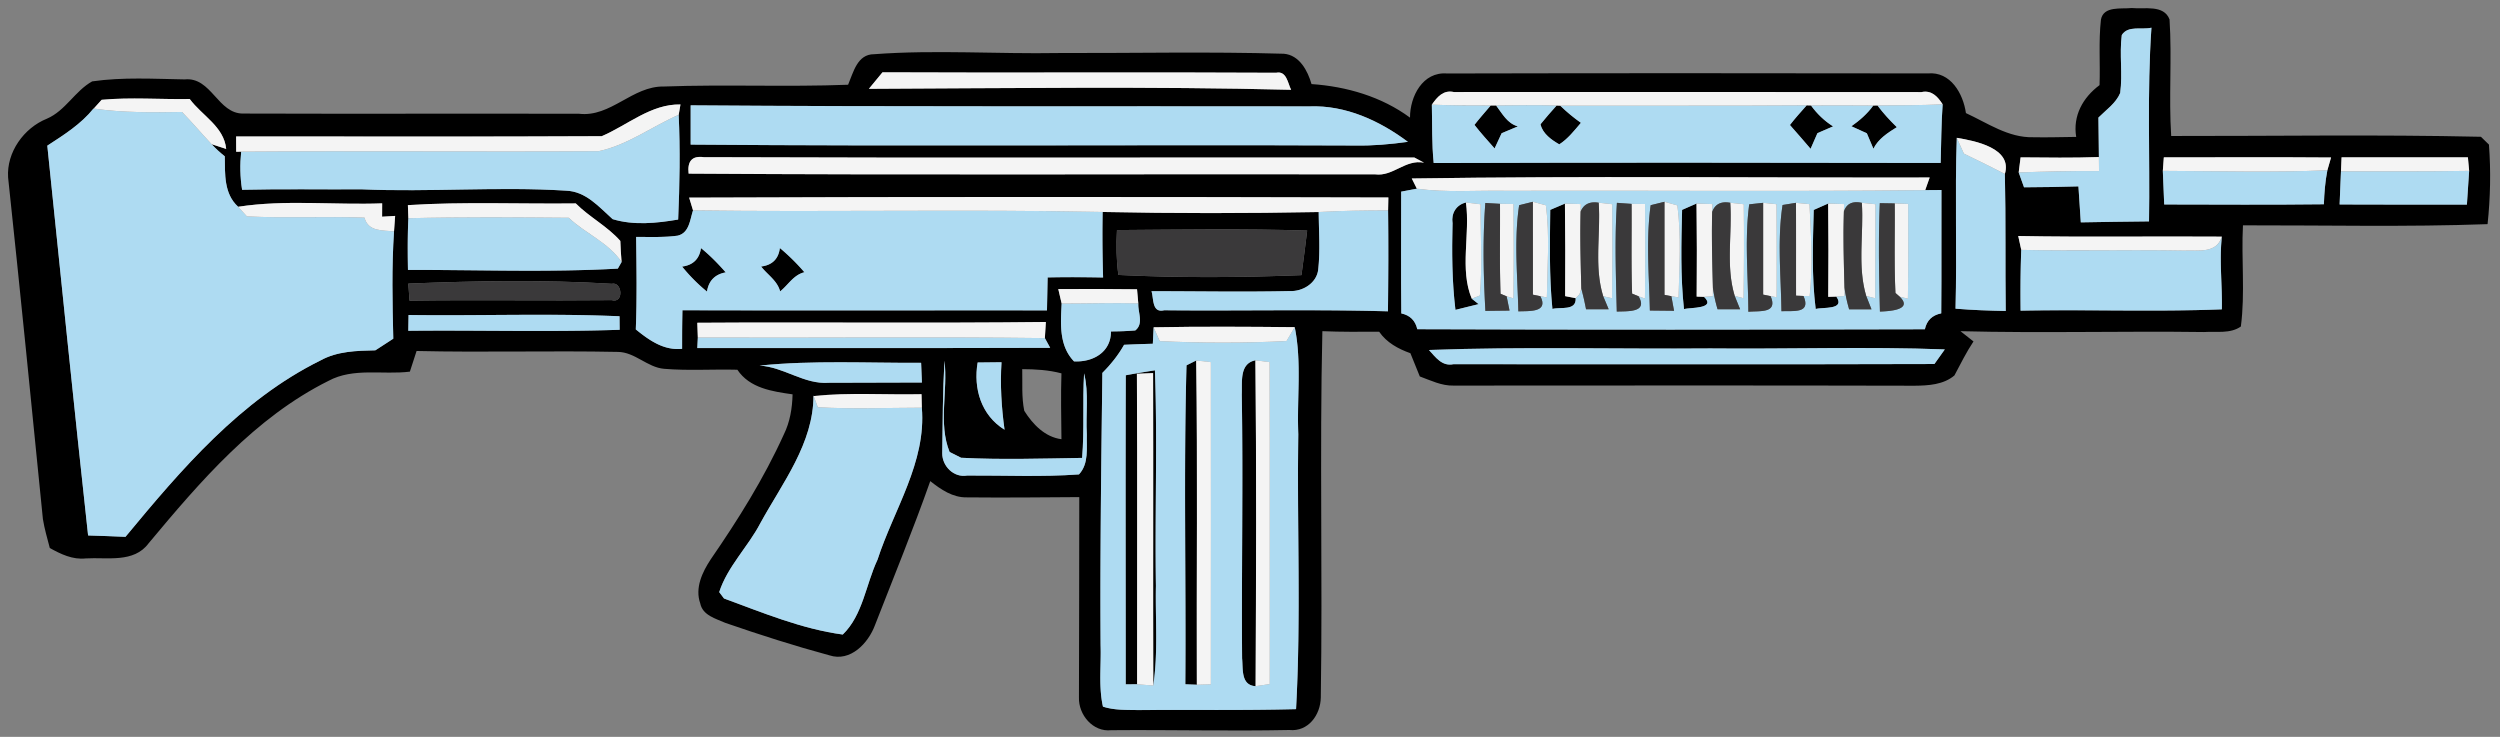 <svg data-v-ea210746="" viewBox="0 0 380 112" xmlns="http://www.w3.org/2000/svg" fill="#7d7e7d" class="ui-icon max-h-full absolute left-1/2 top-1/2 -translate-x-1/2 -translate-y-1/2 z-[201] w-[70%]" style="fill: rgb(174, 219, 242); opacity: 1;"><rect x="0" y="0" width="380" height="112" fill="#808080" stroke="none"/><g fill="#000"><path d="M319.34 3c.38-2.14 3.1-1.6 4.67-1.78 1.9.2 4.89-.56 5.76 1.73.38 5.9-.13 11.82.25 17.72 15.69.02 31.4-.24 47.08.12.3.29.92.89 1.22 1.19.3 4.02.22 8.08-.21 12.09-12.38.45-24.78.16-37.18.18-.27 5.12.35 10.28-.32 15.38-1.62 1.14-3.73.71-5.59.84-12.34-.17-24.69.19-37.03-.13.5.39 1.48 1.17 1.98 1.56-1.1 1.65-1.97 3.43-2.9 5.17-1.66 1.41-3.97 1.54-6.04 1.56-23.36-.06-46.72-.03-70.09-.02-1.81.05-3.47-.78-5.13-1.39-.47-1.18-.94-2.36-1.43-3.53-1.85-.66-3.61-1.61-4.75-3.27-2.88.02-5.76.04-8.63-.08-.43 18.56.05 37.13-.24 55.69-.04 2.63-1.91 5.23-4.78 4.93-9.02.19-18.05-.05-27.07.03-2.78.32-5-2.35-4.91-4.98.05-10.15.02-20.3.05-30.45-5.7.04-11.4.1-17.09.04-2.14.05-3.95-1.2-5.56-2.47-2.6 7.37-5.57 14.6-8.4 21.88-1.01 2.74-3.73 5.65-6.93 4.6-5.33-1.44-10.6-3.13-15.81-4.93-1.46-.65-3.45-1.14-3.82-2.95-.84-2.36.31-4.77 1.59-6.71 4.16-6.04 8.08-12.29 11.11-18.98.94-1.9 1.28-4 1.33-6.1-3.08-.44-6.52-.93-8.39-3.74-3.71-.1-7.43.17-11.13-.14-2.56-.21-4.44-2.55-7.04-2.57-10.2-.21-20.4.1-30.59-.14-.34 1.05-.68 2.09-1.02 3.14-4.11.51-8.57-.65-12.37 1.4-11.19 5.58-19.48 15.27-27.34 24.69-2.25 3.04-6.31 2.1-9.56 2.3-1.99.22-3.78-.65-5.46-1.58-.38-1.46-.81-2.91-1.05-4.4-1.73-17.31-3.44-34.63-5.29-51.93-.25-3.82 2.39-7.52 5.9-8.93 2.82-1.21 4.26-4.21 6.88-5.67 4.64-.67 9.38-.38 14.06-.3 4.07-.42 5.03 5.27 8.93 5.19 17 .06 34-.01 51 .03 4.86.57 8.11-4.24 12.92-4.14 9.32-.34 18.66.09 27.99-.27.8-1.87 1.39-4.65 3.95-4.64 9.35-.7 18.74-.01 28.1-.18 11.4.03 22.8-.23 34.19.11 2.36.2 3.62 2.58 4.2 4.61 5.32.36 10.65 1.91 14.97 5.1-.01-3.21 1.92-7.01 5.63-6.71 24.36-.06 48.72-.05 73.08-.01 3.46-.32 5.37 3.07 5.79 6.03 3.27 1.51 6.45 3.76 10.2 3.67 2.18.05 4.37-.03 6.56-.05-.53-3.22 1.02-5.99 3.55-7.87.12-3.31-.16-6.64.21-9.94m3.17 2.33c-.38 2.92.15 5.88-.24 8.8-.66 1.57-2.14 2.57-3.31 3.74.01 2 .05 4 .07 6-3.96.15-7.93.08-11.9.05-.07.57-.22 1.72-.29 2.29.2.56.61 1.69.81 2.26 2.75-.02 5.51-.05 8.27-.14.13 1.82.25 3.65.36 5.47 3.46-.06 6.91-.12 10.37-.15.16-9.81-.31-19.64.37-29.44-1.46.36-3.57-.39-4.51 1.12m-188.37 5.66l-2.07 2.51c21.39-.09 42.79-.39 64.18.15-.51-.99-.68-2.93-2.28-2.59-19.94-.12-39.89.03-59.83-.07m83.5 4.92c.07 2.96-.02 5.92.28 8.87 25.68-.08 51.37-.06 77.06-.01.09-2.97.09-5.94.3-8.91-.74-1.17-1.68-2.2-3.22-1.86-23.69-.01-47.39-.03-71.08-.01-1.59-.36-2.54.76-3.34 1.92m-202.19-.74l-1.2 1.33-.03-.01c-1.91 2.38-4.51 4.01-7.03 5.65 2.04 19.75 4.04 39.51 6.2 59.25 1.9.05 3.79.13 5.68.21 8.5-10.27 17.47-20.79 29.64-26.81 2.55-1.41 5.5-1.48 8.34-1.54.9-.6 1.81-1.19 2.73-1.77-.13-5.44-.25-10.88.11-16.3.04-.59.13-1.77.17-2.36l-1.98.12c0-.51 0-1.52.01-2.03-7.29.28-14.67-.6-21.89.52-2.19-1.99-1.99-4.98-2.03-7.67-.71-.56-1.38-1.17-2-1.84l2.21.72c-.33-3.4-3.68-5.07-5.54-7.59-4.46.08-8.95-.29-13.39.12m76.02 5.53c-18.53.1-37.05.03-55.58.04.01.58.01 1.74.01 2.33l.76-.02c-.2 1.94-.17 3.88.14 5.8 6.06-.15 12.13-.03 18.19-.07 10.33.45 20.7-.45 31.02.2 3.06.1 5.02 2.47 7.11 4.33 3.21.98 6.69.62 9.96.06.23-5.3.32-10.62.08-15.92.07-.39.2-1.18.27-1.57-4.48-.09-8.02 3.13-11.96 4.82m13.51-4.69c.01 1.99.01 3.98 0 5.97 33.67.28 67.34 0 101.02.14 2.67.05 5.34-.19 8-.56-4.31-3.22-9.46-5.59-14.95-5.39-31.36-.05-62.71.08-94.07-.16m192.26 30.91c2.54.21 5.08.3 7.63.35-.09-6.94.03-13.88-.13-20.83 1.17-3.92-4.53-5.03-7.31-5.49-.3 8.65.04 17.31-.19 25.97M104.67 26.39c34.78.24 69.56.04 104.34.11 2.74.37 4.59-2.33 7.45-1.77-.37-.2-1.1-.59-1.47-.78-36-.04-72.02.08-108.03-.06-1.74-.24-2.51.59-2.29 2.5m224.23-2.47c-.04.51-.11 1.53-.15 2.05.06 1.7.13 3.41.21 5.11 8.09.01 16.18.07 24.27-.03.06-1.74.2-3.47.53-5.17.14-.49.42-1.45.56-1.94-8.47-.07-16.95-.02-25.42-.02m27.02-.01c-.02.53-.06 1.6-.09 2.13l-.21 5.04c6.45.03 12.9.02 19.35.02.12-1.71.24-3.42.34-5.13-.05-.52-.14-1.54-.19-2.06h-19.2m-141.33 3.22l.77 1.55c-.6.11-1.79.34-2.38.45.01 6.17-.05 12.34.02 18.51 1.32.28 2.13 1.08 2.43 2.4 25.71.1 51.43.07 77.15.01.29-1.35 1.12-2.15 2.49-2.42.06-6.25 0-12.5.03-18.75-.62 0-1.85.01-2.47.02l.68-1.92c-26.24.05-52.49-.25-78.72.15m-109.84 2.91c.15.48.44 1.46.59 1.94-.47 1.41-.56 3.42-2.33 3.84-2.09.29-4.21.19-6.32.19.06 4.69.14 9.37-.05 14.06 2.02 1.65 4.27 3.24 7.04 2.95 0-1.96 0-3.91.05-5.86 18.47.05 36.94 0 55.41.02.03-1.67.07-3.34.1-5.01 2.81-.06 5.62-.05 8.43.01-.1-3.32-.13-6.64-.07-9.96 10.94.23 21.9.22 32.84.01.02 2.91.25 5.83-.07 8.73-.22 2.07-2.37 3.38-4.33 3.28-7 .16-14.01.02-21.01.02.35 1.09.03 3.37 1.93 2.9 11.33.12 22.67-.16 34.01.16.06-5.11.08-10.23.02-15.34l.04-1.96c-35.42-.1-70.85-.12-106.28.02M62 31.18c.01.49.05 1.49.07 1.99-.12 2.62-.11 5.24-.06 7.86 10.63-.03 21.29.4 31.9-.2l.57-1c-.09-1.07-.15-2.14-.19-3.21-1.98-2.24-4.69-3.61-6.77-5.7-8.51.1-17.03-.28-25.52.26m107.78 3.79c-.14 2.27-.09 4.56.21 6.82 9.26.46 18.56.4 27.83.03.31-2.26.6-4.51.87-6.77-9.63-.31-19.27-.15-28.91-.08m136.99.9c.11.53.34 1.58.46 2.11-.12 3.08-.13 6.16-.1 9.24 10.19-.2 20.4.2 30.59-.2.08-3.68-.4-7.39 0-11.05-10.32-.08-20.64.1-30.95-.1M62.06 43.11c.05.64.14 1.94.19 2.59 10.24-.15 20.48.03 30.72-.08 1.9.55 1.63-2.85.02-2.48-10.27-.63-20.64-.45-30.93-.03m98.8.83c.13.55.38 1.65.51 2.2-.15 3.07-.43 6.39 1.88 8.79 2.86.15 5.62-1.37 5.62-4.55 1.23 0 2.46-.05 3.69-.15 1.32-1.02.39-2.74.46-4.11-.05-.54-.14-1.61-.19-2.15-3.99-.06-7.98-.05-11.97-.03M62.1 47.88l-.04 2.4c10.71-.11 21.43.21 32.13-.15-.01-.51-.02-1.54-.02-2.06-10.67-.46-21.38-.04-32.07-.19m43.89 1.18l.08 2.24-.08 1.61c17.88-.01 35.76.02 53.64-.04-.2-.37-.61-1.11-.81-1.48.04-.61.11-1.84.15-2.45-17.65.21-35.32 0-52.98.12m69.24 3.19c-1.46.04-2.92.09-4.37.16-.89 1.58-2.02 2.99-3.3 4.27-.17 13.78-.36 27.57-.27 41.36.11 3.12-.33 6.3.36 9.37 1.72.56 3.56.49 5.35.52 8-.06 16 .07 24-.14.77-13.9.13-27.86.34-41.78-.23-5.43.55-10.92-.54-16.28-7.15-.07-14.31-.12-21.45.02l-.12 2.5m41.97.95c1.01 1.09 1.98 2.52 3.71 2.16 24.37-.01 48.74.05 73.12-.03.39-.56 1.19-1.67 1.58-2.22-11.88-.45-23.77-.03-35.65-.15-14.25.12-28.52-.29-42.76.24m-101.75 2.37c3.71.21 6.79 2.9 10.55 2.61 4.71-.01 9.42-.03 14.13-.04l-.12-2.99c-8.18.04-16.41-.41-24.56.42m27.77 13.32c-.02 1.96 1.76 3.76 3.79 3.39 5.66-.03 11.34.24 16.99-.17 1.54-1.64 1.14-4.05 1.2-6.09-.19-3.08.34-6.24-.42-9.27-.25 4.28.06 8.57-.3 12.85-6.13.1-12.28.3-18.39-.02-.44-.22-1.31-.66-1.75-.88-1.76-4.35-.23-9.28-.78-13.87-.27 4.68-.27 9.37-.34 14.06m5.38-13.79c-.67 3.96.53 8.01 4.09 10.22-.47-3.4-.68-6.83-.46-10.26l-3.63.04m6.78 1.01c.05 2.11-.12 4.26.31 6.34 1.29 2.04 3.13 3.98 5.65 4.31-.03-3.34-.11-6.67 0-10.01-1.95-.52-3.96-.63-5.96-.64m-31.73 3.99c.01 7.29-4.72 13.29-8.07 19.41-1.88 3.61-5 6.6-6.26 10.49l.73.97c5.88 2.16 11.82 4.64 18.05 5.48 3.06-2.96 3.51-7.62 5.28-11.37 2.47-7.62 7.43-14.79 6.74-23.11-.01-.51-.04-1.54-.05-2.05-5.47.12-10.95-.29-16.39.28l-.03-.1z"></path><path d="M226.59 16.03h.81c.93 1.21 1.7 2.74 3.32 3.18l-2.47 1.04c-.27.58-.81 1.73-1.07 2.31-1.04-1.18-2.1-2.34-3.06-3.58.78-1.01 1.64-1.97 2.47-2.95zm10.02.01c.14.01.41.02.54.02.98.95 2.03 1.82 3.15 2.61-1.01 1.17-1.97 2.43-3.29 3.27-1.2-.69-2.53-1.63-2.85-3.05.79-.98 1.61-1.92 2.45-2.85zm38.01-.03c.16.01.49.01.65.02.91 1.26 2.04 2.35 3.36 3.18-.6.26-1.79.77-2.38 1.03-.26.59-.78 1.78-1.04 2.38-1.02-1.23-2.1-2.41-3.14-3.62.8-1.04 1.68-2.01 2.55-2.99zm10.12.03c.16-.01.48-.01.64-.01.87 1.18 1.88 2.27 2.94 3.3-1.38.86-2.81 1.76-3.56 3.28l-1-2.35c-.59-.27-1.76-.8-2.35-1.07 1.26-.88 2.43-1.9 3.33-3.15zm-63.95 17.87c-.22-1.48.55-2.77 2.03-3.13.67 4.8-.99 10.16.89 14.62l1.04.83c-1.18.28-2.35.57-3.52.87-.53-4.37-.55-8.79-.44-13.19zm14.85-2.01c.56-.24 1.67-.71 2.23-.95.06 4.69.06 9.38.03 14.06l1.6.31c.13 1.98-2.35 1.31-3.53 1.64-.5-5.01-.38-10.04-.33-15.06zm20.04 0c.55-.24 1.64-.72 2.19-.96.06 4.71.07 9.43.02 14.14l1.12.04c1.92 1.84-2.09 1.6-3.04 1.86-.55-5.01-.41-10.06-.29-15.08zm20.01.01c.55-.24 1.64-.73 2.19-.97.05 4.73.06 9.45.01 14.18l1.23-.04c1.43 2.07-2.11 1.58-3.13 1.89-.63-5-.43-10.04-.3-15.06zm-169.14 5.8c1.37 1.11 2.6 2.37 3.76 3.69-1.64.3-2.59 1.27-2.85 2.92a26.113 26.113 0 01-3.78-3.8c1.67-.22 2.63-1.16 2.87-2.81zm11.99-.01c1.34 1.12 2.59 2.35 3.73 3.68-1.66.41-2.45 1.92-3.69 2.91-.44-1.65-1.91-2.51-2.89-3.78 1.69-.21 2.64-1.15 2.85-2.81zm61.81 17.83c.37-.18 1.1-.55 1.47-.73.23 16.42.04 32.85.1 49.28-.44-.02-1.31-.05-1.75-.07.12-16.15-.26-32.34.18-48.48zm8.4 4.44c.09-1.87-.4-4.71 2.07-5.2.17 16.51.11 33.02.03 49.53-2.26-.14-1.89-2.61-2.05-4.23-.1-13.37.17-26.73-.05-40.1zm-17.63-2.93c1.47-.27 2.95-.52 4.43-.75.39 10.92-.02 21.84.15 32.76-.1 5.04.35 10.13-.4 15.15-.05-15.83.02-31.66-.03-47.49-.62.03-1.85.08-2.46.1.08 15.73.01 31.47.03 47.2-.43 0-1.3.01-1.73.01 0-15.66-.04-31.32.01-46.98z"></path></g><path d="M322.51 5.33c.94-1.51 3.05-.76 4.51-1.12-.68 9.8-.21 19.63-.37 29.44-3.46.03-6.91.09-10.37.15-.11-1.82-.23-3.65-.36-5.47-2.76.09-5.52.12-8.27.14-.2-.57-.61-1.7-.81-2.26 4.07-.14 8.14-.24 12.21-.21 0-.53-.01-1.6-.02-2.13-.02-2-.06-4-.07-6 1.17-1.17 2.65-2.17 3.31-3.74.39-2.92-.14-5.88.24-8.8zM14.22 16.49l.03.01c4.45.65 8.95.59 13.42.52 1.55 1.59 2.98 3.29 4.5 4.9.62.67 1.29 1.28 2 1.84.04 2.69-.16 5.68 2.03 7.67.33.37 1 1.1 1.33 1.46 5.95.3 11.91-.03 17.87.19.57 2.16 2.74 1.89 4.49 2.1-.36 5.42-.24 10.86-.11 16.3-.92.58-1.83 1.17-2.73 1.77-2.84.06-5.79.13-8.34 1.54-12.17 6.02-21.14 16.54-29.64 26.81-1.89-.08-3.78-.16-5.68-.21-2.16-19.74-4.16-39.5-6.2-59.25 2.52-1.64 5.12-3.27 7.03-5.65zm90.76-.48c31.36.24 62.71.11 94.07.16 5.49-.2 10.64 2.17 14.95 5.39-2.66.37-5.33.61-8 .56-33.68-.14-67.35.14-101.02-.14.01-1.99.01-3.98 0-5.97zm112.66-.1c2.98.11 5.97.13 8.95.12-.83.98-1.69 1.94-2.47 2.95.96 1.24 2.02 2.4 3.06 3.58.26-.58.8-1.73 1.07-2.31l2.47-1.04c-1.62-.44-2.39-1.97-3.32-3.18 3.07-.04 6.14-.08 9.21.01-.84.93-1.66 1.87-2.45 2.85.32 1.42 1.65 2.36 2.85 3.05 1.32-.84 2.28-2.1 3.29-3.27-1.12-.79-2.17-1.66-3.15-2.61 12.49-.03 24.98.04 37.47-.05-.87.98-1.75 1.95-2.55 2.99 1.04 1.21 2.12 2.39 3.14 3.62.26-.6.78-1.79 1.04-2.38.59-.26 1.78-.77 2.38-1.03-1.32-.83-2.45-1.92-3.36-3.18 3.15-.01 6.31-.02 9.47.01-.9 1.25-2.07 2.27-3.33 3.15.59.27 1.76.8 2.35 1.07l1 2.35c.75-1.52 2.18-2.42 3.56-3.28-1.06-1.03-2.07-2.12-2.94-3.3 3.3-.03 6.6-.02 9.9-.17-.21 2.97-.21 5.94-.3 8.91-25.69-.05-51.38-.07-77.06.01-.3-2.95-.21-5.91-.28-8.87z"></path><path d="M90.98 22.98c4.38-.91 8.11-3.75 12.18-5.53.24 5.3.15 10.62-.08 15.92-3.27.56-6.75.92-9.96-.06-2.09-1.86-4.05-4.23-7.11-4.33-10.32-.65-20.69.25-31.02-.2-6.06.04-12.13-.08-18.19.07-.31-1.92-.34-3.86-.14-5.8 18.11-.14 36.22.05 54.32-.07zm206.26 23.94c.23-8.66-.11-17.32.19-25.97l1.08 2.4c2.09.99 4.16 2.04 6.23 3.09.16 6.95.04 13.89.13 20.83-2.55-.05-5.09-.14-7.63-.35zm31.51-20.95c8.34.03 16.68.27 25.01-.09-.33 1.7-.47 3.43-.53 5.17-8.09.1-16.18.04-24.27.03-.08-1.7-.15-3.41-.21-5.11zm27.08.07c6.49 0 12.99.04 19.48-.07-.1 1.71-.22 3.42-.34 5.13-6.45 0-12.9.01-19.35-.02l.21-5.04zm-140.47 2.64c4.51.62 9.07.24 13.6.32 21.23-.07 42.45.14 63.67-.1.62-.01 1.85-.02 2.47-.02-.03 6.25.03 12.5-.03 18.75-1.37.27-2.2 1.07-2.49 2.42-25.72.06-51.44.09-77.15-.01-.3-1.32-1.11-2.12-2.43-2.4-.07-6.17-.01-12.34-.02-18.51.59-.11 1.78-.34 2.38-.45m5.43 5.23c-.11 4.4-.09 8.82.44 13.19 1.17-.3 2.34-.59 3.52-.87l-1.04-.83 1.23-.48c.4-4.61.08-9.25.11-13.87-.56-.07-1.67-.2-2.23-.27-1.48.36-2.25 1.65-2.03 3.13m4.98-3.06c-.41 5.46-.29 10.94.01 16.41.91-.02 2.75-.04 3.67-.05l-.44-2.17 1.03.31c.06-4.78.05-9.56.01-14.34-.51-.01-1.54-.02-2.05-.03-.56-.03-1.67-.1-2.23-.13m5.14.34c-.8 5.34-.24 10.77-.12 16.14 1.53-.08 4.67.24 3.34-2.31l.99.19c.08-4.66.45-9.36-.14-14-.49-.13-1.48-.4-1.98-.54l-2.09.52m4.73.71c-.05 5.02-.17 10.05.33 15.06 1.18-.33 3.66.34 3.53-1.64l.58-.59.28-.88c.28 1.05.52 2.1.72 3.16h3.44c-.2-.49-.62-1.48-.83-1.98l1.34.3c.05-4.76.06-9.52.02-14.29-.51-.05-1.54-.17-2.05-.23-1.37-.22-2.28.23-2.75 1.36l.03-1.15c-.6-.02-1.81-.05-2.41-.07-.56.24-1.67.71-2.23.95m10.13-1.07c-.35 5.5-.16 11.02-.02 16.53 1.52-.08 4.81.22 3.31-2.33l.97.35c.07-4.79.04-9.58.02-14.37-.51-.01-1.54-.02-2.05-.02l-2.23-.16m5.13.36c-.73 5.31-.23 10.68-.12 16.01l3.68.04c-.11-.55-.31-1.67-.41-2.22l1.09.19c.11-4.66.43-9.36-.18-13.99-.49-.14-1.47-.41-1.96-.55-.52.13-1.58.39-2.1.52m4.78.71c-.12 5.02-.26 10.07.29 15.08.95-.26 4.96-.02 3.04-1.86l1.35-.11v-1.28c.15 1.11.39 2.2.71 3.28h3.43c-.21-.51-.62-1.52-.82-2.03l1.34.35c.07-4.76.09-9.52.03-14.29-.51-.05-1.54-.16-2.05-.22-1.4-.26-2.32.21-2.75 1.39l.03-1.19-2.41-.08c-.55.24-1.64.72-2.19.96m10.2-.84c-.72 5.41-.15 10.89-.13 16.33 1.73-.17 4.54.3 3.38-2.38l.92.17c.01-4.71.02-9.42-.02-14.14-.51-.05-1.52-.16-2.03-.21-.53.05-1.59.17-2.12.23m5.07.1c-.82 5.34-.24 10.78-.17 16.15 1.79-.1 4.54.42 3.35-2.32l.94.01c.5-4.64.2-9.32-.03-13.97l-2.05-.2c-.51.08-1.53.25-2.04.33m4.74.75c-.13 5.02-.33 10.06.3 15.06 1.02-.31 4.56.18 3.13-1.89l1.24-.09v-1.27c.15 1.11.39 2.21.71 3.3h3.4l-.8-2.03 1.36.34c.04-4.76.02-9.53.04-14.29-.52-.05-1.55-.16-2.07-.21-1.42-.31-2.33.13-2.73 1.32l.03-1.13-2.42-.08c-.55.24-1.64.73-2.19.97m10.04-1.03c-.23 5.49-.12 10.99.02 16.48 1.25-.05 5.12-.2 3.01-2.26l1.24.3c.08-4.8.05-9.6.04-14.4l-2.04-.08-2.27-.04z"></path><path d="M105.34 31.98c20.75.28 41.51-.19 62.26.24-.06 3.32-.03 6.64.07 9.96-2.81-.06-5.62-.07-8.43-.01-.03 1.67-.07 3.34-.1 5.01-18.47-.02-36.94.03-55.41-.02-.05 1.95-.05 3.9-.05 5.86-2.77.29-5.02-1.3-7.04-2.95.19-4.69.11-9.37.05-14.06 2.11 0 4.23.1 6.32-.19 1.77-.42 1.86-2.43 2.33-3.84m1.21 5.73c-.24 1.65-1.2 2.59-2.87 2.81 1.13 1.39 2.39 2.67 3.78 3.8.26-1.65 1.21-2.62 2.85-2.92-1.16-1.32-2.39-2.58-3.76-3.69m11.99-.01c-.21 1.66-1.16 2.6-2.85 2.81.98 1.27 2.45 2.13 2.89 3.78 1.24-.99 2.03-2.5 3.69-2.91a31.617 31.617 0 00-3.73-3.68zm81.9-5.47c3.51-.2 7.03-.25 10.55-.25.06 5.11.04 10.23-.02 15.34-11.34-.32-22.68-.04-34.01-.16-1.9.47-1.58-1.81-1.93-2.9 7 0 14.01.14 21.01-.02 1.96.1 4.11-1.21 4.33-3.28.32-2.9.09-5.82.07-8.73zm-138.37.94c8.12-.2 16.25-.14 24.38-.07 2.54 2.41 6.04 3.75 8.03 6.73l-.57 1c-10.61.6-21.27.17-31.9.2-.05-2.62-.06-5.24.06-7.86zm275.65 2.8c-.4 3.66.08 7.37 0 11.05-10.19.4-20.4 0-30.59.2-.03-3.08-.02-6.16.1-9.24 8.24.19 16.49-.04 24.74.11 2.12-.1 4.93.52 5.75-2.12zM161.37 46.14c3.88 0 7.76-.13 11.65-.02-.07 1.37.86 3.09-.46 4.11-1.23.1-2.46.15-3.69.15 0 3.18-2.76 4.7-5.62 4.55-2.31-2.4-2.03-5.72-1.88-8.79zM62.1 47.88c10.69.15 21.4-.27 32.07.19 0 .52.01 1.55.02 2.06-10.7.36-21.42.04-32.13.15l.04-2.4zm113.13 4.37l.12-2.5c.23.53.69 1.58.93 2.1 6.4.3 12.87.31 19.27-.01.31-.53.94-1.58 1.25-2.11 1.09 5.36.31 10.85.54 16.28-.21 13.92.43 27.88-.34 41.78-8 .21-16 .08-24 .14-1.79-.03-3.63.04-5.35-.52-.69-3.07-.25-6.25-.36-9.37-.09-13.79.1-27.58.27-41.36 1.28-1.28 2.41-2.69 3.3-4.27 1.45-.07 2.91-.12 4.37-.16m5.12 3.28c-.44 16.14-.06 32.33-.18 48.48.44.02 1.31.05 1.75.07.53-.02 1.6-.05 2.13-.06.02-16.33.01-32.65 0-48.98l-2.23-.24c-.37.18-1.1.55-1.47.73m8.4 4.44c.22 13.37-.05 26.73.05 40.1.16 1.62-.21 4.09 2.05 4.23l2.15-.32c-.02-16.32.03-32.63-.02-48.94-.54-.07-1.62-.2-2.16-.27-2.47.49-1.98 3.33-2.07 5.2m-17.63-2.93c-.05 15.66-.01 31.32-.01 46.98.43 0 1.3-.01 1.73-.01.62.05 1.84.14 2.46.19.75-5.02.3-10.11.4-15.15-.17-10.92.24-21.84-.15-32.76-1.48.23-2.96.48-4.43.75z"></path><path d="M106.07 51.3c17.58.08 35.17-.13 52.75.09.2.37.61 1.11.81 1.48-17.88.06-35.76.03-53.64.04l.08-1.61zm111.13 1.9c14.24-.53 28.51-.12 42.76-.24 11.88.12 23.77-.3 35.65.15-.39.55-1.19 1.66-1.58 2.22-24.38.08-48.75.02-73.12.03-1.73.36-2.7-1.07-3.71-2.16zm-101.75 2.37c8.15-.83 16.38-.38 24.56-.42l.12 2.99c-4.71.01-9.42.03-14.13.04-3.76.29-6.84-2.4-10.55-2.61zm27.77 13.32c.07-4.69.07-9.38.34-14.06.55 4.59-.98 9.52.78 13.87.44.22 1.31.66 1.75.88 6.11.32 12.26.12 18.39.02.36-4.28.05-8.57.3-12.85.76 3.03.23 6.19.42 9.27-.06 2.04.34 4.45-1.2 6.09-5.65.41-11.33.14-16.99.17-2.03.37-3.81-1.43-3.79-3.39z"></path><path d="M148.6 55.1l3.63-.04c-.22 3.43-.01 6.86.46 10.26-3.56-2.21-4.76-6.26-4.09-10.22zm-24.95 5l.03.1c.16.42.47 1.27.63 1.7 5.26.3 10.54.08 15.81.07.69 8.32-4.27 15.49-6.74 23.11-1.77 3.75-2.22 8.41-5.28 11.37-6.23-.84-12.17-3.32-18.05-5.48l-.73-.97c1.26-3.89 4.38-6.88 6.26-10.49 3.35-6.12 8.08-12.12 8.07-19.41z"></path><path d="M134.14 10.99c19.94.1 39.89-.05 59.83.07 1.6-.34 1.77 1.6 2.28 2.59-21.39-.54-42.79-.24-64.18-.15l2.07-2.51zm83.5 4.92c.8-1.16 1.75-2.28 3.34-1.92 23.69-.02 47.39 0 71.08.01 1.54-.34 2.48.69 3.22 1.86-3.3.15-6.6.14-9.9.17-.16 0-.48 0-.64.01-3.16-.03-6.32-.02-9.47-.01-.16-.01-.49-.01-.65-.02-12.49.09-24.98.02-37.47.05-.13 0-.4-.01-.54-.02-3.07-.09-6.14-.05-9.21-.01h-.81c-2.98.01-5.97-.01-8.95-.12zm-202.19-.74c4.44-.41 8.93-.04 13.39-.12 1.86 2.52 5.21 4.19 5.54 7.59l-2.21-.72c-1.52-1.61-2.95-3.31-4.5-4.9-4.47.07-8.97.13-13.42-.52l1.2-1.33zm76.02 5.53c3.94-1.69 7.48-4.91 11.96-4.82-.07.39-.2 1.18-.27 1.57-4.07 1.78-7.8 4.62-12.18 5.53-18.1.12-36.21-.07-54.32.07l-.76.02c0-.59 0-1.75-.01-2.33 18.53-.01 37.05.06 55.58-.04zm205.96.25c2.78.46 8.48 1.57 7.31 5.49-2.07-1.05-4.14-2.1-6.23-3.09l-1.08-2.4zm-192.76 5.44c-.22-1.91.55-2.74 2.29-2.5 36.01.14 72.03.02 108.03.06.37.19 1.1.58 1.47.78-2.86-.56-4.71 2.14-7.45 1.77-34.78-.07-69.56.13-104.34-.11zm202.46-2.47c3.97.03 7.94.1 11.9-.05.01.53.02 1.6.02 2.13-4.07-.03-8.14.07-12.21.21.07-.57.22-1.72.29-2.29zm21.77 0c8.47 0 16.95-.05 25.42.02-.14.49-.42 1.45-.56 1.94-8.33.36-16.67.12-25.01.09.04-.52.11-1.54.15-2.05zm27.02-.01h19.2c.05.52.14 1.54.19 2.06-6.49.11-12.99.07-19.48.07.03-.53.07-1.6.09-2.13zm-141.33 3.22c26.23-.4 52.48-.1 78.72-.15l-.68 1.92c-21.22.24-42.44.03-63.67.1-4.53-.08-9.09.3-13.6-.32l-.77-1.55zm-109.84 2.91c35.43-.14 70.86-.12 106.28-.02l-.04 1.96c-3.52 0-7.04.05-10.55.25-10.94.21-21.9.22-32.84-.01-20.75-.43-41.51.04-62.26-.24-.15-.48-.44-1.46-.59-1.94zM36.2 31.43c7.22-1.12 14.6-.24 21.89-.52-.01.51-.01 1.52-.01 2.03l1.98-.12c-.04.59-.13 1.77-.17 2.36-1.75-.21-3.92.06-4.49-2.1-5.96-.22-11.92.11-17.87-.19-.33-.36-1-1.09-1.33-1.46zm25.8-.25c8.49-.54 17.01-.16 25.52-.26 2.08 2.09 4.79 3.46 6.77 5.7.04 1.07.1 2.14.19 3.21-1.99-2.98-5.49-4.32-8.03-6.73-8.13-.07-16.26-.13-24.38.07-.02-.5-.06-1.5-.07-1.99zm160.82-.4c.56.07 1.67.2 2.23.27-.03 4.62.29 9.26-.11 13.87l-1.23.48c-1.88-4.46-.22-9.82-.89-14.62zm5.18.2c.51.01 1.54.02 2.05.03.04 4.78.05 9.56-.01 14.34l-1.03-.31-.93-.39c-.16-4.55-.05-9.11-.08-13.67zm5-.31c.5.14 1.49.41 1.98.54.59 4.64.22 9.34.14 14l-.99-.19-1.13-.23c.01-4.71-.01-9.41 0-14.12zm4.87.28c.6.02 1.81.05 2.41.07l-.03 1.15c-.1 3.9.01 7.79.11 11.68l-.28.88-.58.59-1.6-.31c.03-4.68.03-9.37-.03-14.06zm5.13-.14c.51.06 1.54.18 2.05.23.04 4.77.03 9.53-.02 14.29l-1.34-.3c-1.42-4.55-.36-9.5-.69-14.22zm5 .18c.51 0 1.54.01 2.05.02.02 4.79.05 9.58-.02 14.37l-.97-.35-.98-.4c-.16-4.55-.04-9.1-.08-13.64zm5-.32c.49.14 1.47.41 1.96.55.61 4.63.29 9.33.18 13.99l-1.09-.19-1.05-.2V30.67zm4.87.27l2.41.08-.03 1.19c-.1 3.84.01 7.68.11 11.52v1.28l-1.35.11-1.12-.04c.05-4.71.04-9.43-.02-14.14zm5.13-.12c.51.06 1.54.17 2.05.22.06 4.77.04 9.53-.03 14.29l-1.34-.35c-1.39-4.55-.36-9.46-.68-14.16zm5 .01c.51.05 1.52.16 2.03.21.04 4.72.03 9.43.02 14.14l-.92-.17-1.13-.23V30.83zm4.99 0l2.05.2c.23 4.65.53 9.33.03 13.97l-.94-.01-1.13-.05c-.01-4.7.01-9.41-.01-14.11zm4.89.11l2.42.08-.03 1.13c-.13 3.86-.01 7.71.09 11.57v1.27l-1.24.09-1.23.04c.05-4.73.04-9.45-.01-14.18zm5.12-.11c.52.05 1.55.16 2.07.21-.02 4.76 0 9.53-.04 14.29l-1.36-.34c-1.37-4.56-.36-9.46-.67-14.16zm5 .09l2.04.08c.01 4.8.04 9.6-.04 14.4l-1.24-.3-.65-.57c-.22-4.53-.06-9.07-.11-13.61zm18.77 4.95c10.31.2 20.63.02 30.95.1-.82 2.64-3.63 2.02-5.75 2.12-8.25-.15-16.5.08-24.74-.11-.12-.53-.35-1.58-.46-2.11zm-145.91 8.07c3.99-.02 7.98-.03 11.97.03.05.54.14 1.61.19 2.15-3.89-.11-7.77.02-11.65.02-.13-.55-.38-1.65-.51-2.2zm-54.87 5.12c17.66-.12 35.33.09 52.98-.12-.04.61-.11 1.84-.15 2.45-17.58-.22-35.17-.01-52.75-.09l-.08-2.24zm69.36.69c7.14-.14 14.3-.09 21.45-.02-.31.53-.94 1.58-1.25 2.11-6.4.32-12.87.31-19.27.01-.24-.52-.7-1.57-.93-2.1zm6.47 5.05l2.23.24c.01 16.33.02 32.65 0 48.98-.53.01-1.6.04-2.13.06-.06-16.43.13-32.86-.1-49.28zm9-.03c.54.07 1.62.2 2.16.27.05 16.31 0 32.62.02 48.94l-2.15.32c.08-16.51.14-33.02-.03-49.53zm-18.01 2.04c.61-.02 1.84-.07 2.46-.1.05 15.83-.02 31.66.03 47.49-.62-.05-1.84-.14-2.46-.19-.02-15.73.05-31.47-.03-47.2zm-49.13 3.39c5.44-.57 10.92-.16 16.39-.28.01.51.04 1.54.05 2.05-5.27.01-10.55.23-15.81-.07-.16-.43-.47-1.28-.63-1.7z" fill="#f4f4f4"></path><path d="M225.77 30.85c.56.03 1.67.1 2.23.13.03 4.56-.08 9.12.08 13.67l.93.39.44 2.17c-.92.01-2.76.03-3.67.05-.3-5.47-.42-10.95-.01-16.41zm5.14.34l2.09-.52c-.01 4.71.01 9.41 0 14.12l1.13.23c1.33 2.55-1.81 2.23-3.34 2.31-.12-5.37-.68-10.8.12-16.14zm9.34.98c.47-1.13 1.38-1.58 2.75-1.36.33 4.72-.73 9.67.69 14.22.21.5.63 1.49.83 1.98h-3.44c-.2-1.06-.44-2.11-.72-3.16-.1-3.89-.21-7.78-.11-11.68zm5.52-1.34l2.23.16c.04 4.54-.08 9.09.08 13.64l.98.4c1.5 2.55-1.79 2.25-3.31 2.33-.14-5.51-.33-11.03.02-16.53zm5.13.36c.52-.13 1.58-.39 2.1-.52v14.15l1.05.2c.1.55.3 1.67.41 2.22l-3.68-.04c-.11-5.33-.61-10.7.12-16.01zm9.35 1.02c.43-1.18 1.35-1.65 2.75-1.39.32 4.7-.71 9.61.68 14.16.2.51.61 1.52.82 2.03h-3.43c-.32-1.08-.56-2.17-.71-3.28-.1-3.84-.21-7.68-.11-11.52zm5.63-1.15c.53-.06 1.59-.18 2.12-.23v13.95l1.13.23c1.16 2.68-1.65 2.21-3.38 2.38-.02-5.44-.59-10.92.13-16.33zm5.07.1c.51-.08 1.53-.25 2.04-.33.02 4.7 0 9.41.01 14.11l1.13.05c1.19 2.74-1.56 2.22-3.35 2.32-.07-5.37-.65-10.81.17-16.15zm9.32.99c.4-1.19 1.31-1.63 2.73-1.32.31 4.7-.7 9.6.67 14.16l.8 2.03h-3.4a22.32 22.32 0 01-.71-3.3c-.1-3.86-.22-7.71-.09-11.57zm5.46-1.27l2.27.04c.05 4.54-.11 9.08.11 13.61l.65.57c2.11 2.06-1.76 2.21-3.01 2.26-.14-5.49-.25-10.99-.02-16.48zm-115.95 4.09c9.64-.07 19.28-.23 28.91.08-.27 2.26-.56 4.51-.87 6.77-9.27.37-18.57.43-27.83-.03-.3-2.26-.35-4.55-.21-6.82zM62.06 43.11c10.29-.42 20.66-.6 30.93.03 1.61-.37 1.88 3.03-.02 2.48-10.24.11-20.48-.07-30.72.08-.05-.65-.14-1.95-.19-2.59z" fill="#3a393a"></path></svg>